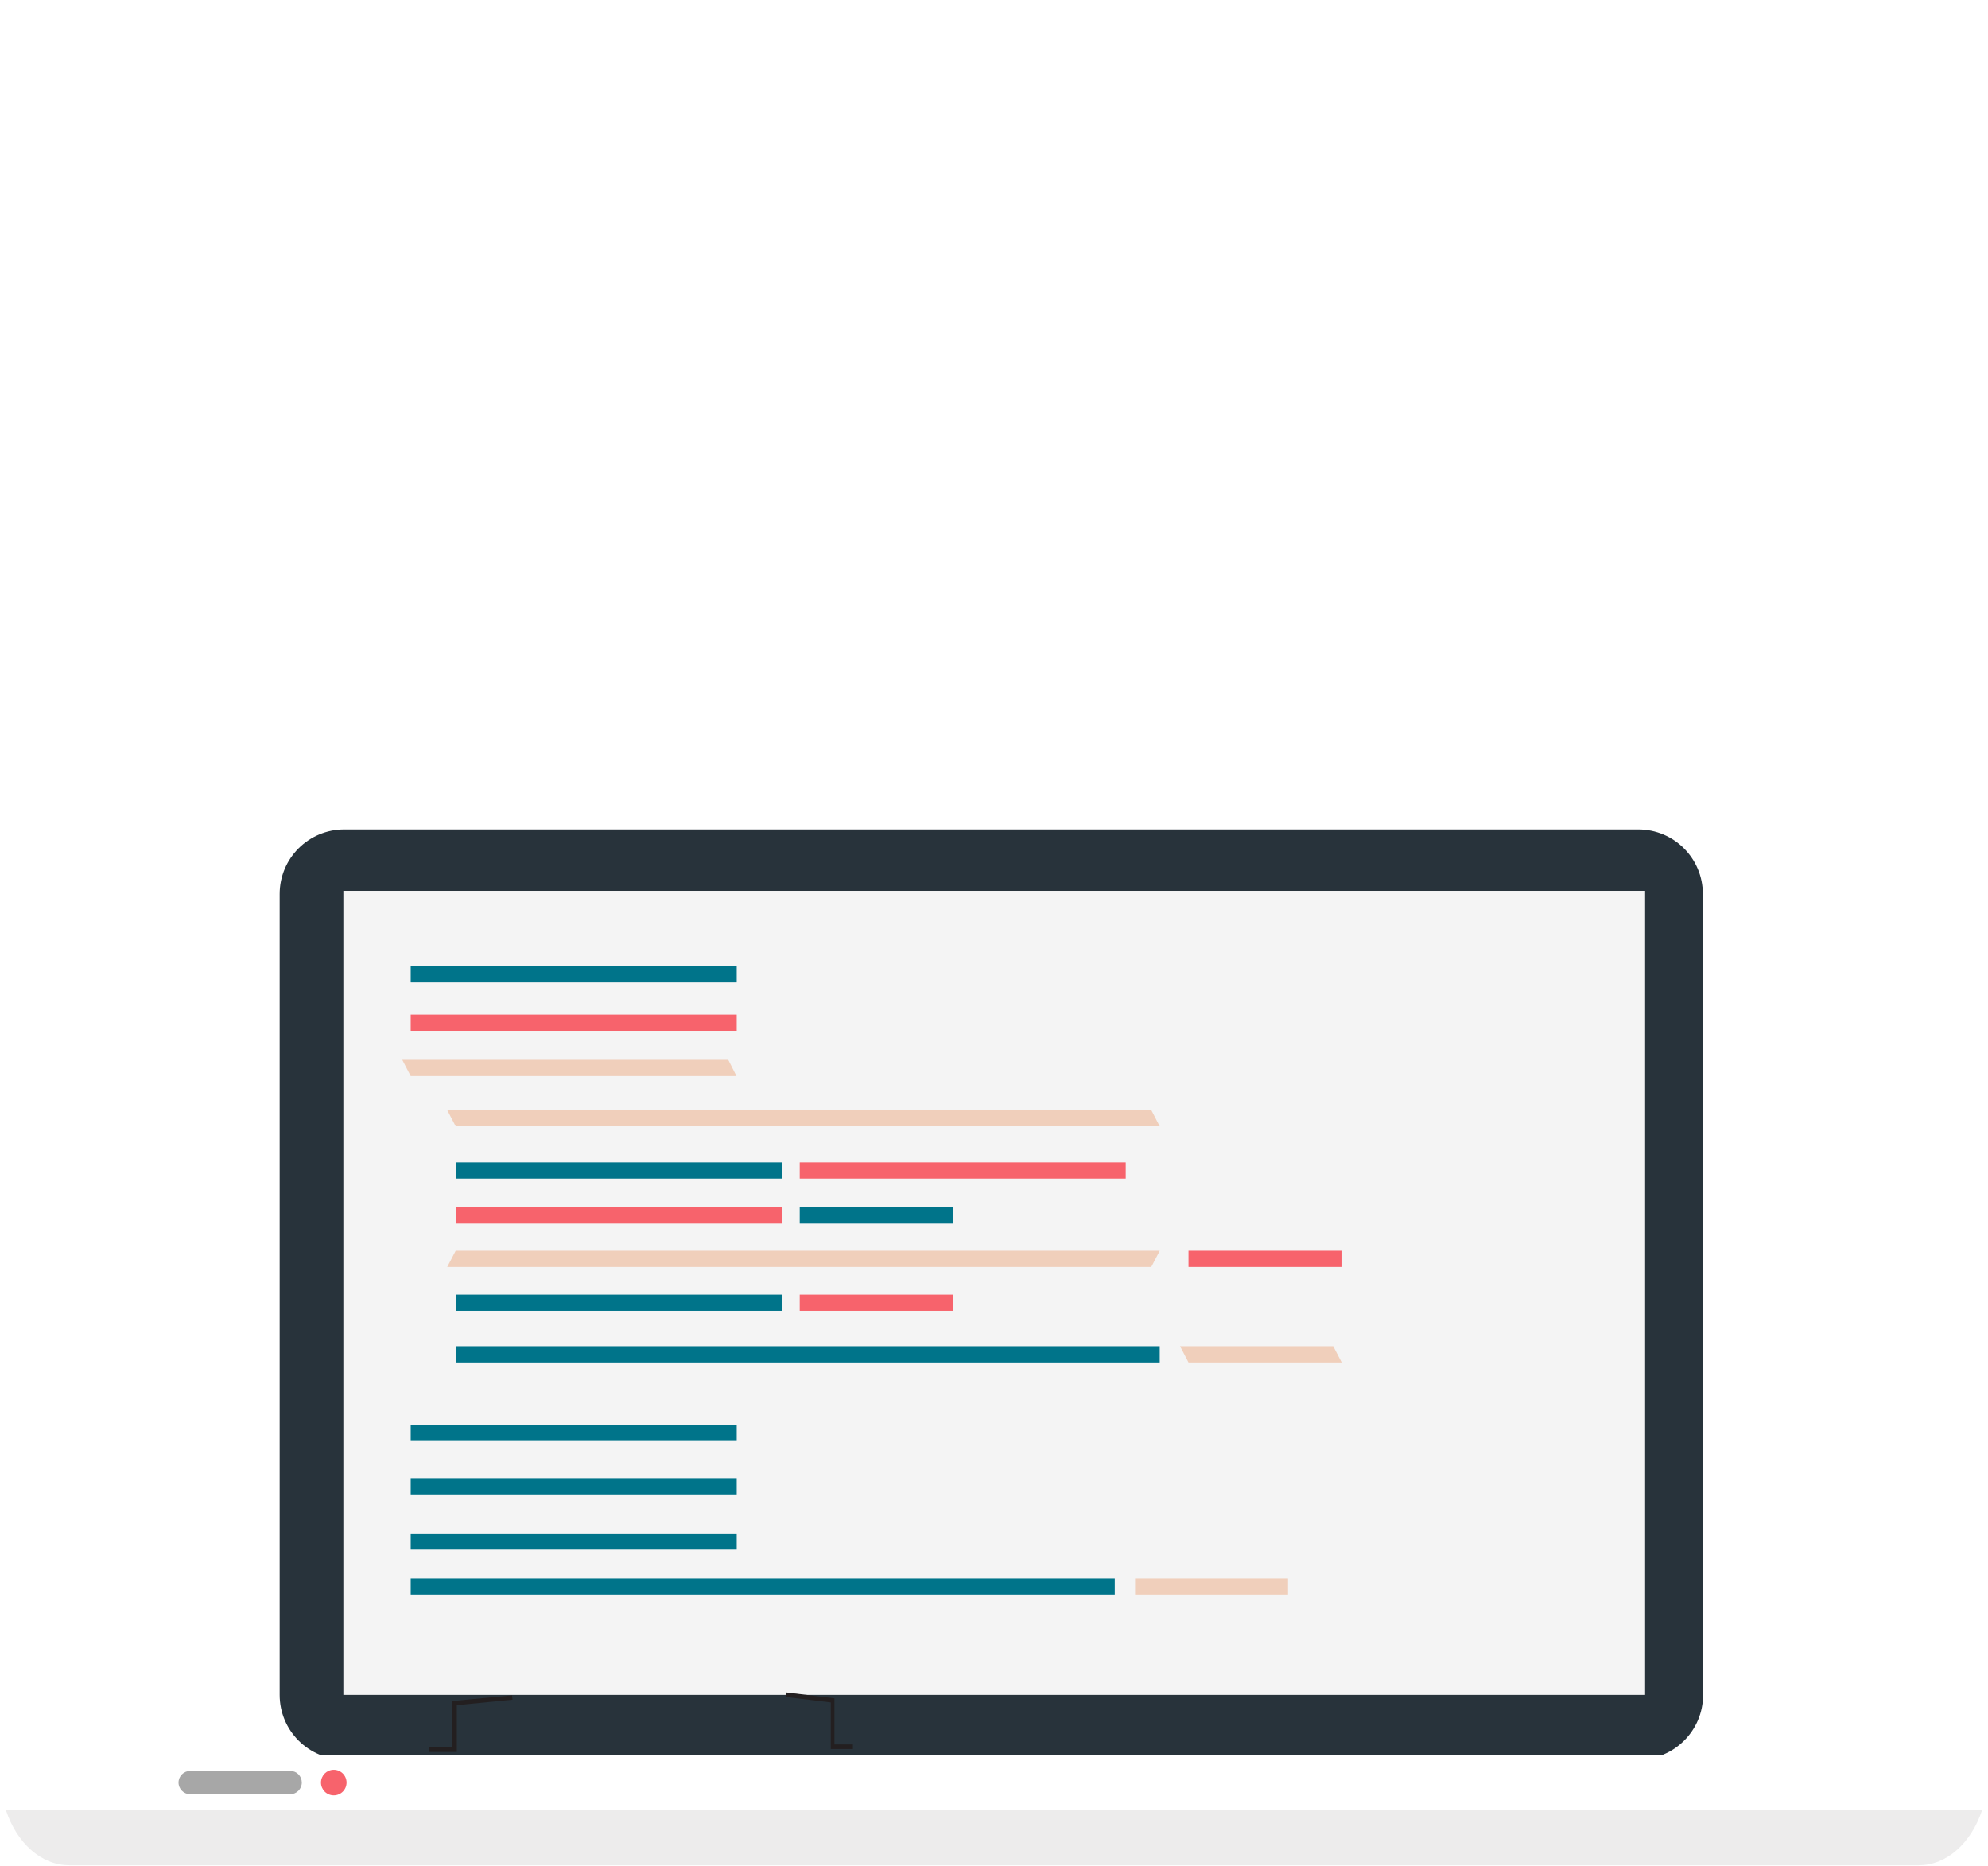 <svg width="374" height="351" viewBox="0 0 374 351" fill="none" xmlns="http://www.w3.org/2000/svg">
<g filter="url(#filter0_i)">
<path fill-rule="evenodd" clip-rule="evenodd" d="M200.592 24.381C238.855 33.13 280.553 66.33 311.532 98.889C326.546 114.804 337.59 129.346 342.887 141.416C348.532 153.984 348.431 164.08 349.207 182.588C346.939 198.288 351.753 223.21 349.407 245.972C347.691 268.924 338.807 289.719 323.783 301.526C308.998 313.736 288.056 316.96 267.741 314.073C247.275 311.806 227.434 303.427 211.357 306.697C195.057 305.357 171.7 316.897 144.742 323.311C118.104 330.322 87.866 332.202 65.219 325.368C42.308 318.868 26.978 303.64 23.977 283.968C20.12 264.349 28.593 240.279 33.571 217.361C48.522 171.024 68.516 102.441 98.319 61.593C112.874 41.031 129.11 27.536 146.092 22.706C163.158 17.453 180.972 20.864 200.592 24.382V24.381Z" fill="white"/>
</g>
<path fill-rule="evenodd" clip-rule="evenodd" d="M320.399 318.777C320.399 325.52 314.945 330.931 308.245 330.931H64.767C58.024 330.931 52.612 325.477 52.612 318.777V168.155C52.612 161.412 58.067 156 64.767 156H308.202C314.945 156 320.356 161.455 320.356 168.155V318.777H320.399Z" fill="#28333B"/>
<path d="M309.491 167.553H64.596V318.777H309.491V167.553Z" fill="#F4F4F4"/>
<path fill-rule="evenodd" clip-rule="evenodd" d="M0.258 330.072C0.086 331.146 0 332.263 0 333.379C0 343 5.841 350.774 13.014 350.774H360.986C368.202 350.774 374 342.957 374 333.379C374 332.263 373.914 331.146 373.742 330.072H0.258Z" fill="white"/>
<path opacity="0.1" d="M1.116 340.466C3.135 346.565 7.687 350.817 13.013 350.817H360.986C366.312 350.817 370.864 346.565 372.883 340.466H1.116Z" fill="#4C4444"/>
<path d="M138.597 181.726H77.266V184.776H138.597V181.726Z" fill="#00748A"/>
<path d="M138.597 190.832H77.266V193.881H138.597V190.832Z" fill="#F7636C"/>
<path d="M138.553 202.385H77.265L75.676 199.336H137.007L138.553 202.385Z" fill="#F0CFBB"/>
<path d="M138.597 278.018H77.266V281.068H138.597V278.018Z" fill="#00748A"/>
<path d="M138.597 267.968H77.266V271.017H138.597V267.968Z" fill="#00748A"/>
<path d="M138.597 288.412H77.266V291.461H138.597V288.412Z" fill="#00748A"/>
<path d="M211.781 218.62H150.45V221.669H211.781V218.62Z" fill="#F7636C"/>
<path d="M147.057 218.62H85.726V221.669H147.057V218.62Z" fill="#00748A"/>
<path d="M147.057 227.081H85.726V230.13H147.057V227.081Z" fill="#F7636C"/>
<path d="M179.226 227.081H150.45V230.13H179.226V227.081Z" fill="#00748A"/>
<path d="M147.057 243.487H85.726V246.537H147.057V243.487Z" fill="#00748A"/>
<path d="M179.226 243.487H150.45V246.537H179.226V243.487Z" fill="#F7636C"/>
<path d="M252.369 235.241H223.593V238.29H252.369V235.241Z" fill="#F7636C"/>
<path d="M218.182 211.834H85.727L84.138 208.784H216.592L218.182 211.834Z" fill="#F0CFBB"/>
<path d="M216.592 238.29H84.138L85.727 235.241H218.182L216.592 238.29Z" fill="#F0CFBB"/>
<path d="M252.412 256.243H223.593L222.004 253.194H250.823L252.412 256.243Z" fill="#F0CFBB"/>
<path d="M218.18 253.194H85.726V256.243H218.18V253.194Z" fill="#00748A"/>
<path d="M242.319 296.873H213.543V299.922H242.319V296.873Z" fill="#F0CFBB"/>
<path d="M209.72 296.873H77.266V299.922H209.72V296.873Z" fill="#00748A"/>
<path d="M65.196 335.269C65.196 336.601 64.122 337.674 62.791 337.674C61.459 337.674 60.386 336.601 60.386 335.269C60.386 333.938 61.459 332.864 62.791 332.864C64.122 332.864 65.196 333.938 65.196 335.269Z" fill="#F7636C"/>
<g opacity="0.7">
<g opacity="0.7">
<path opacity="0.7" d="M56.778 335.269C56.778 336.472 55.791 337.46 54.588 337.46H35.776C34.574 337.46 33.586 336.472 33.586 335.269C33.586 334.067 34.574 333.079 35.776 333.079H54.588C55.834 333.079 56.778 334.067 56.778 335.269Z" fill="black"/>
</g>
</g>
<path d="M96.335 318.863L85.082 319.936V328.655H80.787V329.514H85.941V320.709L96.421 319.679L96.335 318.863Z" fill="#231F20"/>
<path d="M147.83 318.304L156.978 319.421V328.097H160.457V328.956H156.291V320.194L147.787 319.163L147.83 318.304Z" fill="#231F20"/>
<defs>
<filter id="filter0_i" x="23" y="20" width="327.07" height="309.635" filterUnits="userSpaceOnUse" color-interpolation-filters="sRGB">
<feFlood flood-opacity="0" result="BackgroundImageFix"/>
<feBlend mode="normal" in="SourceGraphic" in2="BackgroundImageFix" result="shape"/>
<feColorMatrix in="SourceAlpha" type="matrix" values="0 0 0 0 0 0 0 0 0 0 0 0 0 0 0 0 0 0 127 0" result="hardAlpha"/>
<feOffset/>
<feGaussianBlur stdDeviation="10"/>
<feComposite in2="hardAlpha" operator="arithmetic" k2="-1" k3="1"/>
<feColorMatrix type="matrix" values="0 0 0 0 0 0 0 0 0 0 0 0 0 0 0 0 0 0 0.1 0"/>
<feBlend mode="normal" in2="shape" result="effect1_innerShadow"/>
</filter>
</defs>
</svg>
